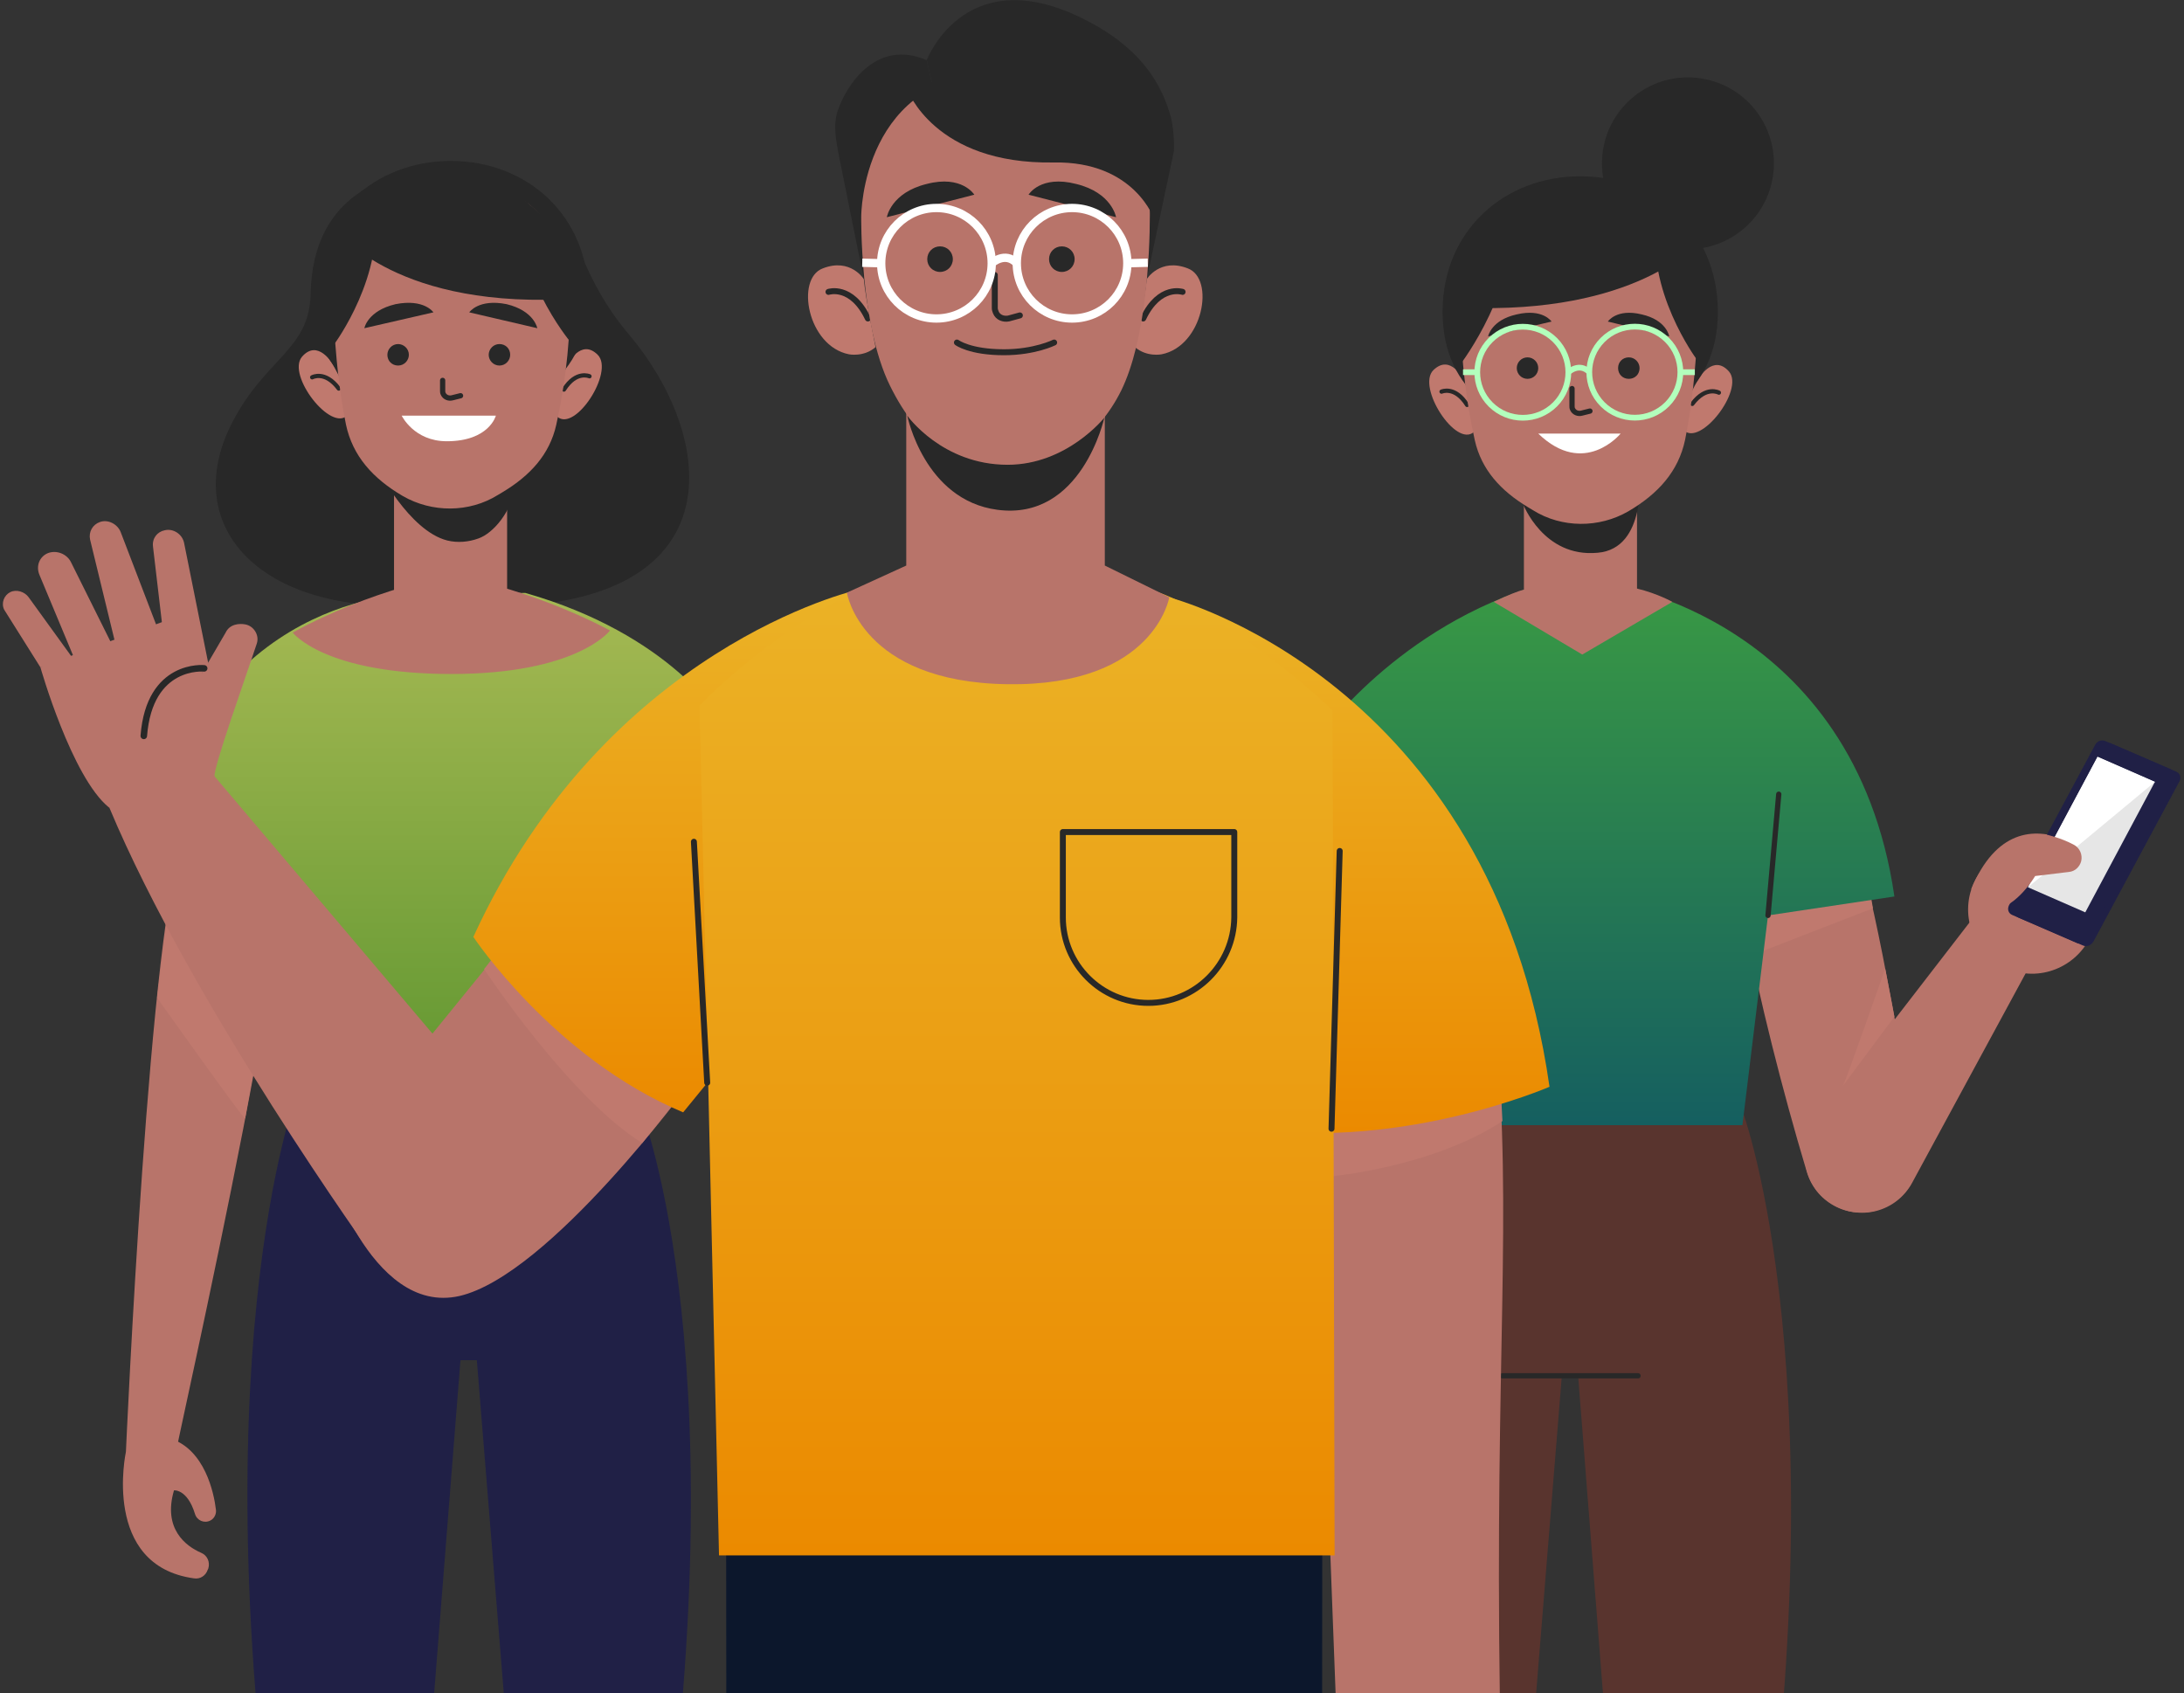 <svg width="512" height="397" viewBox="0 0 512 397" fill="none" xmlns="http://www.w3.org/2000/svg">
<rect x="0" y="0" width="512" height="397" fill="#333333" stroke="none"/>
<path d="M408.481 260.418L364.694 254.542L365.054 258.859L327.625 263.895C327.625 263.895 303.512 324.454 324.746 457.563H355.217L366.134 322.655H369.972L380.529 457.563H411.001C432.354 324.454 408.481 260.418 408.481 260.418Z" fill="#59342E"/>
<path d="M352.218 322.535H384.009" stroke="#282828" stroke-width="1.233" stroke-miterlimit="10" stroke-linecap="round" stroke-linejoin="round"/>
<path d="M434.033 196.501C430.314 190.505 409.2 190.745 408.121 190.625C402.482 189.906 411.72 235.235 423.596 274.808C425.875 282.363 434.153 286.32 441.471 283.202C441.591 283.202 441.591 283.082 441.711 283.082C447.469 280.684 450.708 274.568 449.629 268.332C443.99 238.593 438.352 203.457 434.033 196.501Z" fill="#B8746A"/>
<path d="M439.071 212.93L412.199 223.363L409.68 210.532L437.512 203.577L439.071 212.93Z" fill="#C0796E"/>
<path d="M444.11 238.353C444.11 238.353 431.393 255.381 431.993 254.662C432.593 253.822 441.95 227.081 441.95 227.081L444.11 238.353Z" fill="#C0796E"/>
<path d="M462.345 215.448L425.876 262.696C421.077 268.932 422.637 277.926 429.235 282.123C435.833 286.44 444.59 284.162 448.309 277.206L478.66 221.205L462.345 215.448Z" fill="#B8746A"/>
<path d="M471.823 227.56C463.905 225.042 459.586 216.528 462.106 208.613C464.625 200.698 473.142 196.381 481.06 198.9C488.978 201.418 493.296 209.932 490.777 217.847C488.138 225.761 479.62 230.078 471.823 227.56Z" fill="#B8746A"/>
<path d="M487.418 204.176C487.418 204.176 491.497 199.859 484.179 196.861C476.861 193.863 467.864 194.583 462.105 208.493L487.418 204.176Z" fill="#B8746A"/>
<path d="M494.975 174.317L510.211 180.912C511.051 181.272 511.411 182.231 510.931 183.19L490.777 220.725C490.297 221.564 489.217 222.044 488.377 221.684L473.142 215.089C472.302 214.729 471.942 213.77 472.422 212.81L492.576 175.276C493.056 174.317 494.136 173.957 494.975 174.317Z" fill="#202046"/>
<path d="M493.536 173.717L508.772 180.312C509.611 180.672 509.971 181.632 509.491 182.591L489.337 220.125C488.857 220.965 487.778 221.444 486.938 221.085L471.702 214.489C470.863 214.129 470.503 213.17 470.983 212.211L491.137 174.676C491.616 173.717 492.576 173.357 493.536 173.717Z" fill="#202046"/>
<path d="M491.736 177.434L505.172 183.31L488.857 213.889L475.421 208.013L491.736 177.434Z" fill="#E6E6E6"/>
<path d="M505.172 183.31L475.421 208.013L491.736 177.434L505.172 183.31Z" fill="white"/>
<path d="M479.74 195.662C479.74 195.662 483.099 196.381 486.218 198.06C487.538 198.78 488.258 200.339 487.898 201.898C487.538 203.217 486.458 204.296 485.019 204.416L477.101 205.375C477.101 205.375 472.902 212.57 467.504 213.29L472.422 200.698L479.74 195.662Z" fill="#B8746A"/>
<path d="M378.369 137.022C377.53 137.022 434.633 144.937 444.11 210.172L414.479 214.609L408.481 263.776H325.705L309.27 172.878C309.27 172.878 327.624 146.615 361.694 136.902H378.369V137.022Z" fill="url(#paint0_linear_222_3011)"/>
<path d="M414.479 214.609L416.998 186.188" stroke="#282828" stroke-width="1.233" stroke-miterlimit="10" stroke-linecap="round" stroke-linejoin="round"/>
<path d="M383.768 137.981V115.317H357.256V138.221C355.936 138.581 353.657 139.42 350.178 141.099L370.932 153.451L392.046 141.099C392.046 141.099 388.687 139.18 383.768 137.981Z" fill="#B8746A"/>
<path d="M357.016 118.075C357.016 118.075 361.814 130.786 374.531 129.587C386.167 128.628 384.368 111 384.368 111L357.016 118.075Z" fill="#282828"/>
<path d="M345.499 101.286C341.301 105.004 332.063 90.734 336.022 86.776C340.101 82.819 343.1 89.055 343.1 89.055L344.9 93.372L346.219 99.128L346.579 100.687L345.499 101.286Z" fill="#C0796E"/>
<path d="M337.941 91.813C337.941 91.813 341.061 90.374 343.94 94.931" stroke="#282828" stroke-width="0.993" stroke-miterlimit="10" stroke-linecap="round" stroke-linejoin="round"/>
<path d="M394.685 100.807C398.524 104.884 408.961 91.453 405.362 87.136C401.643 82.819 398.164 88.815 398.164 88.815L396.005 92.892L394.205 98.528L393.726 99.967L394.685 100.807Z" fill="#C0796E"/>
<path d="M402.963 92.052C402.963 92.052 399.964 90.374 396.725 94.691" stroke="#282828" stroke-width="0.993" stroke-miterlimit="10" stroke-linecap="round" stroke-linejoin="round"/>
<path d="M338.182 73.106C338.182 92.053 352.577 101.046 370.452 101.046C388.327 101.046 402.723 92.053 402.723 73.106C402.723 54.158 388.327 41.327 370.452 41.327C352.577 41.327 338.182 54.158 338.182 73.106Z" fill="#282828"/>
<path d="M342.5 74.425C342.5 86.057 344.18 96.13 345.739 103.205C347.299 110.16 351.857 115.077 358.216 118.914L359.415 119.634C366.133 123.831 374.891 123.831 381.729 119.874C388.687 115.797 393.485 110.52 395.045 103.085C397.804 89.534 398.044 74.425 398.044 74.425C398.044 74.425 400.683 45.045 370.692 45.644C340.701 46.124 342.5 74.425 342.5 74.425Z" fill="#B8746A"/>
<path d="M368.533 91.093V95.171C368.533 95.41 368.533 95.65 368.653 95.89C369.013 96.729 369.973 97.089 370.813 96.849L372.732 96.37" stroke="#282828" stroke-width="1.232" stroke-miterlimit="10" stroke-linecap="round" stroke-linejoin="round"/>
<path d="M363.734 75.384L348.858 78.862C348.858 78.862 349.578 75.024 355.576 73.705C361.695 72.266 363.734 75.384 363.734 75.384Z" fill="#282828"/>
<path d="M376.931 75.384L391.326 78.862C391.326 78.862 390.727 75.024 384.848 73.705C378.97 72.266 376.931 75.384 376.931 75.384Z" fill="#282828"/>
<path d="M358.096 88.815C359.488 88.815 360.616 87.687 360.616 86.297C360.616 84.906 359.488 83.778 358.096 83.778C356.705 83.778 355.577 84.906 355.577 86.297C355.577 87.687 356.705 88.815 358.096 88.815Z" fill="#282828"/>
<path d="M384.369 86.297C384.369 87.736 383.289 88.815 381.849 88.815C380.41 88.815 379.33 87.736 379.33 86.297C379.33 84.858 380.41 83.778 381.849 83.778C383.289 83.778 384.369 84.978 384.369 86.297Z" fill="#282828"/>
<path d="M360.615 101.646H379.93C379.93 101.646 371.412 112.079 360.615 101.646Z" fill="white"/>
<path d="M364.544 94.814C368.714 90.646 368.714 83.888 364.544 79.72C360.375 75.552 353.615 75.552 349.445 79.72C345.276 83.888 345.276 90.646 349.445 94.814C353.615 98.982 360.375 98.982 364.544 94.814Z" stroke="#B2FFBC" stroke-width="1.342" stroke-miterlimit="10"/>
<path d="M390.808 94.793C394.978 90.625 394.978 83.868 390.808 79.7C386.639 75.532 379.878 75.532 375.709 79.7C371.539 83.868 371.539 90.625 375.709 94.793C379.878 98.961 386.639 98.961 390.808 94.793Z" stroke="#B2FFBC" stroke-width="1.342" stroke-miterlimit="10"/>
<path d="M367.693 87.256C367.693 87.256 370.213 84.858 372.612 87.256" stroke="#B2FFBC" stroke-width="1.342" stroke-miterlimit="10"/>
<path d="M346.34 87.256H342.98" stroke="#B2FFBC" stroke-width="1.342" stroke-miterlimit="10"/>
<path d="M393.966 87.256H397.325" stroke="#B2FFBC" stroke-width="1.342" stroke-miterlimit="10"/>
<path d="M397.685 84.138C397.685 84.138 385.688 67.949 388.447 51.52C388.447 51.52 397.325 55.957 399.604 67.589C402.003 79.102 397.685 84.138 397.685 84.138Z" fill="#282828"/>
<path d="M342.5 85.217C342.5 85.217 356.416 66.87 353.657 50.441C353.657 50.441 344.06 55.957 341.66 67.589C339.381 79.101 342.5 85.217 342.5 85.217Z" fill="#282828"/>
<path d="M396.724 57.996C396.724 57.996 381.369 74.784 339.261 71.906C339.261 71.906 345.739 47.203 366.133 44.565C366.133 44.565 389.646 41.807 396.724 57.996Z" fill="#282828"/>
<path d="M415.603 41.501C417.377 30.517 409.907 20.175 398.919 18.402C387.931 16.628 377.584 24.095 375.81 35.079C374.036 46.063 381.505 56.405 392.494 58.178C403.482 59.952 413.828 52.485 415.603 41.501Z" fill="#282828"/>
<path d="M150.294 260.234L112.865 255.317L113.225 251L69.438 256.876C69.438 256.876 45.565 320.912 66.799 454.022H97.27L107.947 318.874H111.785L122.702 453.782H153.173C174.527 320.792 150.294 260.234 150.294 260.234Z" fill="#202046"/>
<path d="M147.317 78.262C142.279 72.266 138.2 65.311 134.721 55.597C131.002 45.164 118.885 49.361 118.885 49.361C118.885 49.361 108.808 36.41 93.573 40.847C78.337 45.404 73.059 56.197 72.819 69.028C72.459 81.979 62.382 83.898 54.584 98.768C40.788 125.03 63.941 147.095 106.169 140.979V140.619C110.368 141.938 115.406 142.418 121.645 142.058C172.27 139.06 167.351 101.886 147.317 78.262Z" fill="#282828"/>
<path d="M130.642 97.689C134.841 101.406 144.078 87.136 140.119 83.178C136.161 79.221 133.041 85.457 133.041 85.457L131.242 89.774L129.922 95.53L129.562 97.089L130.642 97.689Z" fill="#C0796E"/>
<path d="M138.2 88.215C138.2 88.215 135.081 86.776 132.202 91.333" stroke="#282828" stroke-width="0.993" stroke-miterlimit="10" stroke-linecap="round" stroke-linejoin="round"/>
<path d="M81.456 97.329C77.617 101.406 67.18 87.975 70.779 83.658C74.498 79.341 77.977 85.337 77.977 85.337L80.137 89.414L81.936 95.05L82.416 96.489L81.456 97.329Z" fill="#C0796E"/>
<path d="M73.179 88.455C73.179 88.455 76.178 86.776 79.417 91.093" stroke="#282828" stroke-width="0.993" stroke-miterlimit="10" stroke-linecap="round" stroke-linejoin="round"/>
<path d="M137.96 69.508C137.96 88.455 123.564 97.449 105.69 97.449C87.815 97.449 73.419 88.455 73.419 69.508C73.419 50.561 87.815 37.73 105.69 37.73C123.564 37.73 137.96 50.561 137.96 69.508Z" fill="#282828"/>
<path d="M118.885 111.719H92.373V146.136H118.885V111.719Z" fill="#B8746A"/>
<path d="M88.414 109.68C88.414 109.68 95.852 124.43 104.849 126.709C107.249 127.308 109.888 127.069 112.167 126.229C115.646 125.03 119.965 119.873 120.685 114.237L121.045 111C121.165 111.119 104.969 119.873 88.414 109.68Z" fill="#282828"/>
<path d="M133.641 70.827C133.641 82.459 131.962 92.532 130.402 99.607C128.842 106.563 124.284 111.479 117.926 115.317L116.726 116.036C110.008 120.233 101.25 120.233 94.412 116.276C87.454 112.199 82.656 106.922 81.096 99.487C78.337 85.937 78.097 70.827 78.097 70.827C78.097 70.827 75.458 41.447 105.449 42.047C135.441 42.646 133.641 70.827 133.641 70.827Z" fill="#B8746A"/>
<path d="M103.77 89.175V91.573C103.77 91.813 103.77 92.053 103.889 92.292C104.249 93.132 105.209 93.492 106.049 93.252L107.968 92.772" stroke="#282828" stroke-width="1.23" stroke-miterlimit="10" stroke-linecap="round" stroke-linejoin="round"/>
<path d="M110.008 73.225L125.963 76.943C125.963 76.943 125.243 72.866 118.765 71.307C112.167 69.988 110.008 73.225 110.008 73.225Z" fill="#282828"/>
<path d="M101.61 73.225L85.415 76.943C85.415 76.943 86.135 72.866 92.733 71.307C99.451 69.988 101.61 73.225 101.61 73.225Z" fill="#282828"/>
<path d="M95.852 83.179C95.852 84.498 94.772 85.697 93.333 85.697C91.893 85.697 90.814 84.618 90.814 83.179C90.814 81.86 91.893 80.66 93.333 80.66C94.652 80.66 95.852 81.74 95.852 83.179Z" fill="#282828"/>
<path d="M119.605 83.179C119.605 84.498 118.525 85.697 117.086 85.697C115.646 85.697 114.566 84.498 114.566 83.179C114.566 81.86 115.646 80.66 117.086 80.66C118.525 80.66 119.605 81.74 119.605 83.179Z" fill="#282828"/>
<path d="M94.173 97.449H116.246C116.246 97.449 114.687 103.445 104.73 103.445C97.052 103.445 94.173 97.449 94.173 97.449Z" fill="white"/>
<path d="M78.457 80.54C78.457 80.54 90.453 64.351 87.694 47.923C87.694 47.923 78.817 52.36 76.537 63.992C74.138 75.504 78.457 80.54 78.457 80.54Z" fill="#282828"/>
<path d="M133.641 80.061C133.641 80.061 119.725 63.272 122.484 46.843C122.484 46.843 132.081 52.359 134.481 63.992C136.76 75.504 133.641 80.061 133.641 80.061Z" fill="#282828"/>
<path d="M79.417 54.398C79.417 54.398 93.213 72.865 135.321 69.987C135.321 69.987 130.522 43.605 110.128 40.967C110.008 41.087 86.495 38.209 79.417 54.398Z" fill="#282828"/>
<path d="M41.027 341.602C40.428 342.562 76.057 186.548 65.5 188.946C64.541 189.186 45.946 190.865 43.187 196.501C35.149 212.69 29.511 340.523 29.511 340.523L41.027 341.602Z" fill="#B8746A"/>
<path d="M29.511 340.403C29.511 340.403 23.753 367.025 45.466 370.023C46.906 370.263 48.225 369.423 48.705 367.984L48.825 367.744C49.305 366.185 48.585 364.627 47.146 364.027C43.547 362.468 38.148 358.391 40.788 349.397C40.788 349.397 43.907 349.037 45.706 354.913C46.186 356.472 47.866 357.192 49.305 356.472C50.265 355.992 50.745 354.913 50.625 353.954C50.145 349.877 47.986 339.923 40.068 337.285L29.511 340.403Z" fill="#B8746A"/>
<path d="M36.829 233.916C36.829 233.916 57.343 262.816 57.463 262.216C57.583 261.617 64.661 221.564 64.661 221.564L39.708 210.771L36.829 233.916Z" fill="#C0796E"/>
<path d="M94.224 139.48C95.063 139.48 43.478 140.439 34.001 205.555L63.632 210.112L69.631 259.278H152.407L168.842 168.38C168.842 168.38 157.205 148.713 123.135 139L94.224 139.48Z" fill="url(#paint1_linear_222_3011)"/>
<path d="M68.62 148.294C68.62 148.294 75.938 158.008 105.809 158.008C135.441 158.008 142.999 147.814 142.999 147.814C142.999 147.814 125.484 138.101 105.209 134.863C105.329 134.983 87.215 138.101 68.62 148.294Z" fill="#B8746A"/>
<path d="M170.229 354.913L170.349 484.905H234.651L239.569 354.913H170.229Z" fill="#0C172C"/>
<path d="M309.989 354.913L309.869 484.905H245.568L240.649 354.913H309.989Z" fill="#0C172C"/>
<path d="M274.719 354.913H208.259V400.123H274.719V354.913Z" fill="#0C172C"/>
<path d="M350.658 241.351C354.617 285.361 350.418 317.499 351.618 398.564L313.229 400.123L307.471 248.426L350.658 241.351Z" fill="#B8746A"/>
<path d="M312.149 275.768C312.149 275.768 335.903 273.609 352.218 262.817L351.738 253.343L312.149 258.739V275.768Z" fill="#C0796E"/>
<path d="M274 140.02C274 140.02 349.578 158.967 363.254 254.782C363.254 254.782 326.305 270.851 289.236 263.896L297.513 231.877L274 140.02Z" fill="url(#paint2_linear_222_3011)"/>
<path d="M48.465 179.833L104.729 246.267L87.574 294.714C87.574 294.714 44.866 235.355 25.672 189.426L48.465 179.833Z" fill="#B8746A"/>
<path d="M50.265 182.231C50.265 182.231 30.471 193.384 25.552 189.306C16.794 182.231 9.477 156.449 9.477 156.449C9.477 156.449 46.426 142.538 46.066 143.018C45.706 143.618 50.265 182.231 50.265 182.231Z" fill="#B8746A"/>
<path d="M50.265 182.231C49.905 180.193 57.583 158.847 60.222 150.813C60.822 148.894 59.502 146.735 57.463 146.376C56.143 146.136 53.864 146.256 52.904 148.294L43.667 164.124L50.265 182.231Z" fill="#B8746A"/>
<path d="M49.545 159.087L43.187 127.429C42.827 125.27 40.668 123.831 38.629 124.311C36.829 124.67 35.629 126.229 35.869 128.148L38.629 151.652L49.545 159.087Z" fill="#B8746A"/>
<path d="M36.949 147.335L28.311 124.79C27.591 122.872 25.312 121.672 23.393 122.392C21.713 122.992 20.753 124.67 21.113 126.469L27.471 152.611L36.949 147.335Z" fill="#B8746A"/>
<path d="M27.712 154.05L16.675 131.865C15.715 129.827 13.196 128.868 11.156 129.707C9.237 130.546 8.397 132.705 9.237 134.744L17.994 155.729L27.712 154.05Z" fill="#B8746A"/>
<path d="M9.477 156.449L0.959 142.898C0.239 141.339 0.959 139.54 2.399 138.821C3.838 138.101 5.758 138.701 6.717 140.02L17.994 155.609L9.477 156.449Z" fill="#B8746A"/>
<path d="M47.866 156.688C47.866 156.688 35.03 155.369 33.71 172.518" stroke="#282828" stroke-width="1.532" stroke-miterlimit="10" stroke-linecap="round" stroke-linejoin="round"/>
<path d="M76.058 272.05C76.058 272.05 86.615 308.625 107.728 303.828C128.842 298.912 161.713 253.942 161.713 253.942L154.395 177.075L95.252 249.865L76.058 272.05Z" fill="#B8746A"/>
<path d="M113.486 227.2C113.486 227.2 133.401 257.3 150.556 267.973L161.712 253.942L118.645 220.605L113.486 227.2Z" fill="#C0796E"/>
<path d="M200.822 138.341C200.822 138.341 142.159 151.532 110.968 219.646C110.968 219.646 129.802 248.066 160.153 260.778L180.428 235.955L200.822 138.341Z" fill="url(#paint3_linear_222_3011)"/>
<path d="M201.309 138.11C178.396 149.862 164 165.451 164 165.451L168.559 364.636H312.877L312.397 166.531C312.397 166.531 294.162 148.783 274.488 140.029C257.813 132.594 217.624 129.716 201.309 138.11Z" fill="url(#paint4_linear_222_3011)"/>
<path d="M269.201 235.115C258.164 235.115 249.167 226.121 249.167 215.089V195.062H289.355V215.089C289.235 226.121 280.238 235.115 269.201 235.115Z" stroke="#282828" stroke-width="1.397" stroke-miterlimit="10" stroke-linecap="round" stroke-linejoin="round"/>
<path d="M312.148 264.615L314.068 199.499" stroke="#282828" stroke-width="1.397" stroke-miterlimit="10" stroke-linecap="round" stroke-linejoin="round"/>
<path d="M165.791 253.822L162.672 197.341" stroke="#282828" stroke-width="1.397" stroke-miterlimit="10" stroke-linecap="round" stroke-linejoin="round"/>
<path d="M202.5 65.431L196.502 35.691C196.142 33.293 195.182 29.575 196.382 25.978C198.301 20.222 205.259 8.949 217.256 14.106L219.895 25.858C219.895 25.858 207.418 28.376 202.5 44.565V65.431Z" fill="#282828"/>
<path d="M216.416 20.221C216.176 24.179 212.697 41.207 200.581 47.443C200.581 47.443 189.904 24.658 216.416 20.221Z" fill="#282828"/>
<path d="M259.003 132.585V82.099H212.457V132.585L198.541 138.941C198.541 138.941 201.78 159.926 236.21 160.406C270.64 160.886 274.119 140.02 274.119 140.02L259.003 132.585Z" fill="#B8746A"/>
<path d="M217.256 14.106C217.256 14.106 225.773 -8.439 252.166 3.553C268.121 10.868 272.56 20.581 274.479 27.417C275.079 29.695 275.319 33.293 275.199 35.451L268.841 65.431L244.008 23.939L219.895 25.858L217.256 14.106Z" fill="#282828"/>
<path d="M268.841 65.431C268.841 65.431 271.96 60.394 278.438 62.912C284.917 65.311 282.037 81.14 272.32 83.059C272.32 83.059 268.841 83.778 266.082 81.38C266.082 81.38 268.481 69.748 268.841 65.431Z" fill="#C0796E"/>
<path d="M277.238 68.429C277.238 68.429 271.84 66.63 268.001 74.664" stroke="#282828" stroke-width="1.397" stroke-miterlimit="10" stroke-linecap="round" stroke-linejoin="round"/>
<path d="M202.5 65.431C202.5 65.431 199.381 60.394 192.903 62.912C186.425 65.311 189.304 81.14 199.021 83.059C199.021 83.059 202.5 83.778 205.259 81.38C205.259 81.38 202.86 69.748 202.5 65.431Z" fill="#C0796E"/>
<path d="M194.223 68.429C194.223 68.429 199.621 66.63 203.46 74.664" stroke="#282828" stroke-width="1.397" stroke-miterlimit="10" stroke-linecap="round" stroke-linejoin="round"/>
<path d="M269.561 50.441C269.561 59.914 268.601 79.821 262.843 91.573C257.324 102.605 248.327 108.601 236.451 108.961C224.574 109.321 215.697 104.764 208.619 90.374C201.541 75.984 201.901 50.681 201.901 50.681C201.901 50.681 201.901 16.864 235.371 16.864C270.521 16.744 269.561 50.441 269.561 50.441Z" fill="#B8746A"/>
<path d="M212.697 97.449C212.697 97.449 216.656 117.235 233.811 119.514C253.605 122.152 258.884 97.929 258.884 97.929C258.884 97.929 250.126 108.961 236.21 108.961C220.855 108.961 212.697 97.449 212.697 97.449Z" fill="#282828"/>
<path d="M233.212 64.471V72.266C233.212 72.626 233.332 72.866 233.452 73.225C233.932 74.425 235.251 74.904 236.451 74.665L239.09 73.945" stroke="#282828" stroke-width="1.397" stroke-miterlimit="10" stroke-linecap="round" stroke-linejoin="round"/>
<path d="M223.374 60.754C223.374 62.433 222.055 63.752 220.375 63.752C218.696 63.752 217.376 62.433 217.376 60.754C217.376 59.075 218.696 57.756 220.375 57.756C222.055 57.756 223.374 59.075 223.374 60.754Z" fill="#282828"/>
<path d="M251.926 60.754C251.926 62.433 250.606 63.752 248.927 63.752C247.247 63.752 245.928 62.433 245.928 60.754C245.928 59.075 247.247 57.756 248.927 57.756C250.606 57.756 251.926 59.075 251.926 60.754Z" fill="#282828"/>
<path d="M241.129 45.644L261.643 50.921C261.643 50.921 260.683 45.165 252.286 43.126C243.888 40.968 241.129 45.644 241.129 45.644Z" fill="#282828"/>
<path d="M228.413 45.644L207.899 50.921C207.899 50.921 208.859 45.165 217.257 43.126C225.534 40.968 228.413 45.644 228.413 45.644Z" fill="#282828"/>
<path d="M224.334 80.301C224.334 80.301 227.333 82.579 235.371 82.579C242.569 82.579 247.127 80.301 247.127 80.301" stroke="#282828" stroke-width="1.397" stroke-miterlimit="10" stroke-linecap="round" stroke-linejoin="round"/>
<path d="M219.535 74.665C226.691 74.665 232.492 68.866 232.492 61.713C232.492 54.561 226.691 48.762 219.535 48.762C212.38 48.762 206.579 54.561 206.579 61.713C206.579 68.866 212.38 74.665 219.535 74.665Z" stroke="white" stroke-width="1.951" stroke-miterlimit="10"/>
<path d="M251.326 74.665C258.482 74.665 264.283 68.866 264.283 61.713C264.283 54.561 258.482 48.762 251.326 48.762C244.171 48.762 238.37 54.561 238.37 61.713C238.37 68.866 244.171 74.665 251.326 74.665Z" stroke="white" stroke-width="1.951" stroke-miterlimit="10"/>
<path d="M232.492 61.714C232.492 61.714 235.611 58.835 238.37 61.714" stroke="white" stroke-width="1.951" stroke-miterlimit="10"/>
<path d="M206.579 61.713L202.141 61.593" stroke="white" stroke-width="1.951" stroke-miterlimit="10"/>
<path d="M264.282 61.713L269.081 61.593" stroke="white" stroke-width="1.951" stroke-miterlimit="10"/>
<path d="M212.697 20.941C212.697 20.941 218.935 38.569 247.007 38.089C266.082 37.73 270.64 51.52 270.64 51.52C270.64 51.52 267.281 20.701 266.442 20.941C265.602 21.181 237.41 13.386 237.41 13.386L212.697 20.941Z" fill="#282828"/>
<defs>
<linearGradient id="paint0_linear_222_3011" x1="376.69" y1="136.902" x2="376.69" y2="263.776" gradientUnits="userSpaceOnUse">
<stop stop-color="#399944"/>
<stop offset="1" stop-color="#155F60"/>
</linearGradient>
<linearGradient id="paint1_linear_222_3011" x1="101.467" y1="259.55" x2="101.467" y2="139.063" gradientUnits="userSpaceOnUse">
<stop offset="4.74173e-07" stop-color="#5F9630"/>
<stop offset="1" stop-color="#A6B953"/>
</linearGradient>
<linearGradient id="paint2_linear_222_3011" x1="318.511" y1="265.657" x2="318.511" y2="139.659" gradientUnits="userSpaceOnUse">
<stop offset="1.6303e-06" stop-color="#EB8A00"/>
<stop offset="1" stop-color="#EBB327"/>
</linearGradient>
<linearGradient id="paint3_linear_222_3011" x1="155.778" y1="260.792" x2="155.778" y2="137.99" gradientUnits="userSpaceOnUse">
<stop offset="1.6303e-06" stop-color="#EB8A00"/>
<stop offset="1" stop-color="#EBB327"/>
</linearGradient>
<linearGradient id="paint4_linear_222_3011" x1="238.245" y1="364.664" x2="238.245" y2="132.335" gradientUnits="userSpaceOnUse">
<stop offset="1.6303e-06" stop-color="#EB8A00"/>
<stop offset="1" stop-color="#EBB327"/>
</linearGradient>
</defs>
</svg>
